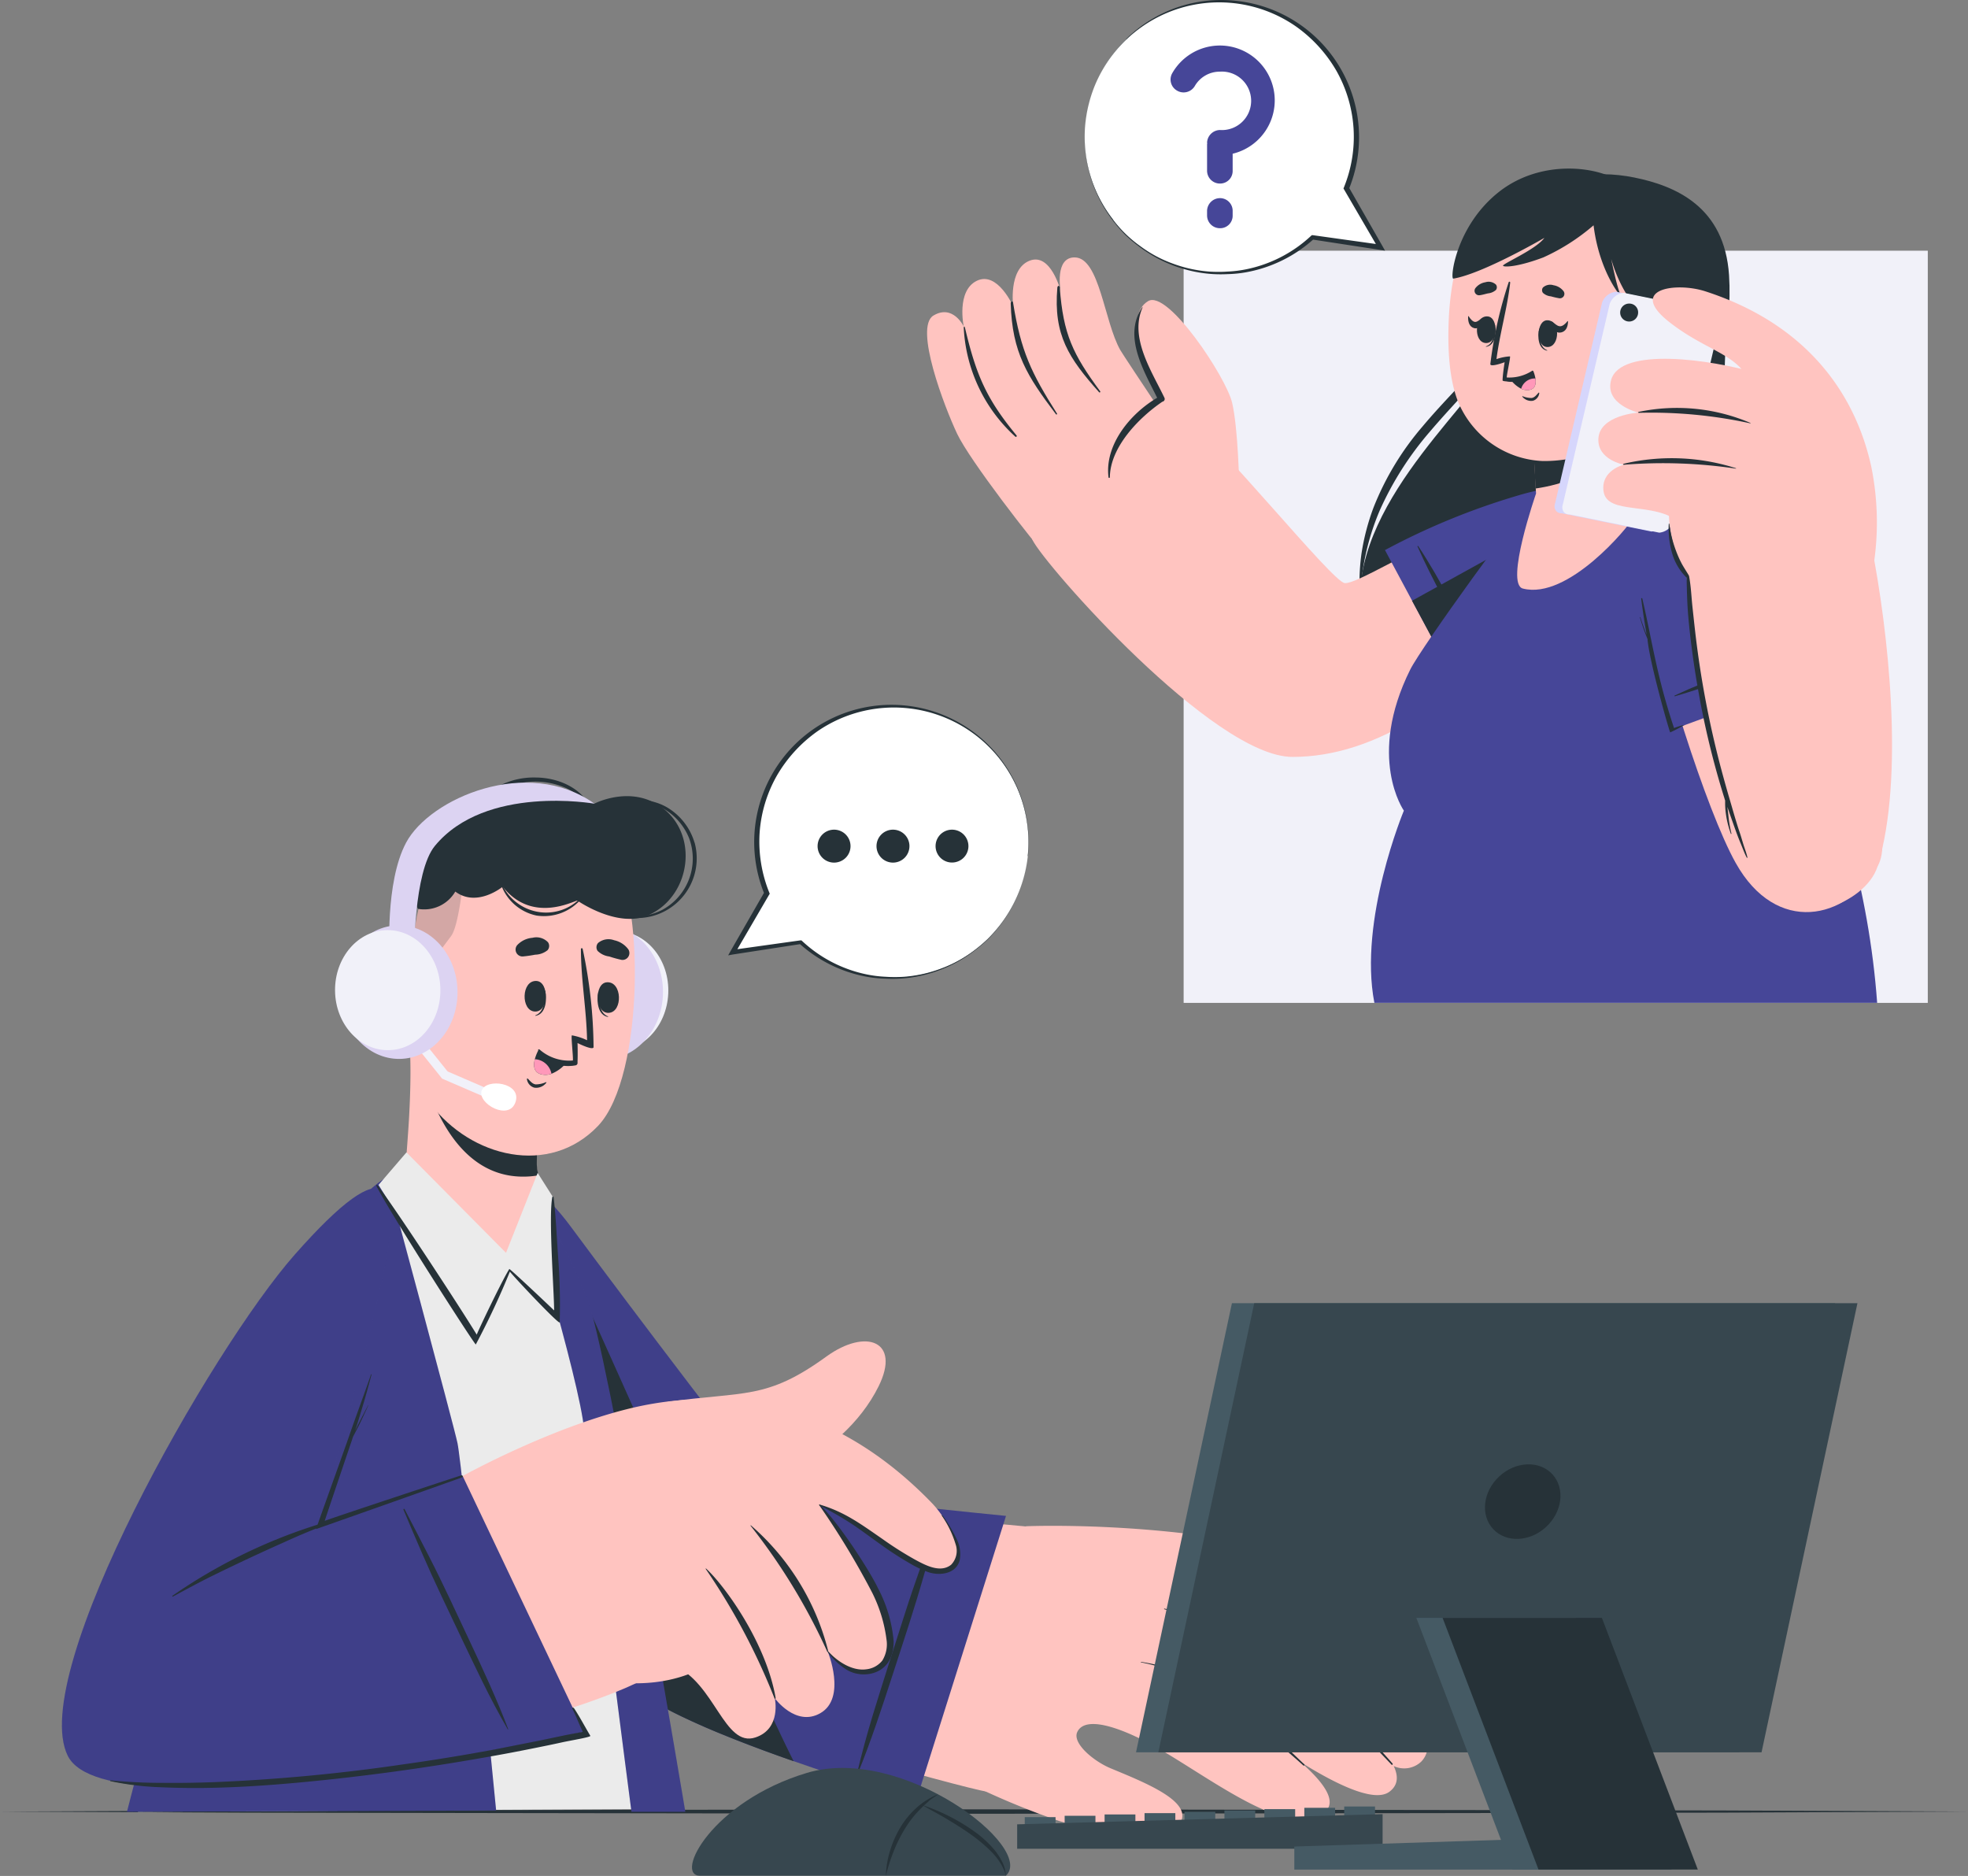 <svg xmlns="http://www.w3.org/2000/svg" width="235.52" height="224.489" viewBox="0 0 235.52 224.489">
  <rect x="0" y="0" width="235.52" height="224.489" fill="#808080" stroke="none"/>
  <g id="سيتم_التواصل_خلال_ساعات" data-name="سيتم التواصل خلال ساعات" transform="translate(-30.76 -34.156)">
    <g id="freepik--Desk--inject-18" transform="translate(30.76 250.68)">
      <path id="Path_2135" data-name="Path 2135" d="M30.76,437.533,60.2,437.4l29.44-.048,58.88-.086,58.88.086,29.44.048,29.44.129-29.44.134-29.44.048-58.88.086-58.88-.086-29.44-.048Z" transform="translate(-30.76 -437.27)" fill="#263238"/>
    </g>
    <g id="freepik--character-2--inject-18" transform="translate(141.707 54.33)">
      <rect id="Rectangle_1460" data-name="Rectangle 1460" width="89.056" height="90.012" transform="translate(30.705 9.827)" fill="#f1f1f9"/>
      <path id="Path_2136" data-name="Path 2136" d="M353.611,76.695c2.97-3.486,8.057-4.324,12.977-3.33s10.812,3.475,11.35,11.7c.44,6.682-1.611,13.2-1.611,20.653s8.438,25.616-5.065,34.478c-12.134,7.96-36.718.65-37.475-15.738-.6-12.988,14.809-25,16.431-30.138S350.356,80.508,353.611,76.695Z" transform="translate(-281.961 -72.298)" fill="#263238"/>
      <path id="Path_2137" data-name="Path 2137" d="M351.34,93.55a29.22,29.22,0,0,1-2.149,10.984A10.559,10.559,0,0,1,347.661,107c-.6.752-1.23,1.461-1.864,2.149-1.278,1.391-2.541,2.772-3.76,4.206a38.337,38.337,0,0,0-5.941,9.341,29.371,29.371,0,0,0-2.358,10.743,25.358,25.358,0,0,1,.167-5.6,27.6,27.6,0,0,1,1.434-5.457,34,34,0,0,1,5.865-9.7c1.219-1.456,2.514-2.847,3.8-4.222a18.954,18.954,0,0,0,3.395-4.3,23.63,23.63,0,0,0,1.864-5.178A44.334,44.334,0,0,0,351.34,93.55Z" transform="translate(-281.908 -81.822)" fill="#263238"/>
      <path id="Path_2138" data-name="Path 2138" d="M414.352,105.94c-.091,3.792-.333,7.579-.231,11.344a46.358,46.358,0,0,0,.473,5.6c.279,1.826.827,3.652,1.284,5.5s.865,3.722,1.166,5.613a32.6,32.6,0,0,1,.365,5.742,20.366,20.366,0,0,1-1.074,5.667,14.4,14.4,0,0,1-3.164,4.8,15.185,15.185,0,0,0,2.686-4.963,20.213,20.213,0,0,0,.741-5.522,48.588,48.588,0,0,0-1.751-11.1c-.43-1.842-.978-3.669-1.241-5.608a36.593,36.593,0,0,1-.29-5.731,93.04,93.04,0,0,1,1.037-11.344Z" transform="translate(-318.713 -87.557)" fill="#263238"/>
      <path id="Path_2139" data-name="Path 2139" d="M324.228,147.126c-12.354,13.6-22.436,20.132-32.373,20.132-9.448,0-29.633-22.941-31.116-25.965-1.278-2.61,15.292-16.893,17.838-15.115,4.3,2.976,18.08,20.2,19.541,20.282s6.843-3.475,19.8-9.545C325.8,133.236,332.822,137.7,324.228,147.126Z" transform="translate(-248.125 -96.854)" fill="#ffc4c0"/>
      <path id="Path_2140" data-name="Path 2140" d="M251.852,127.578c-1.816-1.966-9.437-11.779-10.947-14.981s-5.167-12.73-2.831-14.132,3.626,1.3,3.626,1.3-.908-4.265,1.574-5.463,4.351,3.072,4.351,3.072-.612-4.447,1.944-5.468,3.728,3.6,3.728,3.6-.752-4.045,1.708-4c2.96.059,3.5,7.67,5.43,11.081.435.773,9.985,15.04,9.985,15.04Z" transform="translate(-237.315 -80.877)" fill="#ffc4c0"/>
      <path id="Path_2141" data-name="Path 2141" d="M266.569,98.045c.414,5.591,1.563,7.971,4.834,12.413.065.086-.048.2-.124.118-3.615-4.061-5.484-6.832-5-12.526C266.322,97.771,266.547,97.777,266.569,98.045Z" transform="translate(-250.688 -83.809)" fill="#263238"/>
      <path id="Path_2142" data-name="Path 2142" d="M256.234,101.471c.935,5.774,2.148,8.363,5.258,13.267.043.07-.07.15-.118.086-3.443-4.56-5.248-7.369-5.425-13.262C255.939,101.294,256.191,101.2,256.234,101.471Z" transform="translate(-245.94 -85.413)" fill="#263238"/>
      <path id="Path_2143" data-name="Path 2143" d="M245.656,107.136c1.311,5.527,2.53,8.422,6.15,12.794.086.107-.059.242-.15.145a18.849,18.849,0,0,1-6.161-12.891C245.463,106.84,245.576,106.787,245.656,107.136Z" transform="translate(-241.099 -88.001)" fill="#263238"/>
      <path id="Path_2144" data-name="Path 2144" d="M293.6,123.387s-.124-7.031-.859-10.109-7.67-13.53-10.039-12.155c-3.024,1.773-.2,8.594,1.611,11.763,0,0-6.983,4.1-6.032,9.443S293.6,123.387,293.6,123.387Z" transform="translate(-256.237 -85.27)" fill="#ffc4c0"/>
      <path id="Path_2145" data-name="Path 2145" d="M281.78,102.612c-1.611,3.61,1.074,7.611,2.605,10.807a.328.328,0,0,1-.236.478c-2.825,1.918-6.247,5.436-6.29,9.034a.081.081,0,1,1-.161,0c-.478-3.867,2.6-7.606,5.822-9.5-1.611-3.26-4.12-7.386-1.773-10.85Z" transform="translate(-255.984 -86.002)" fill="#263238"/>
      <path id="Path_2146" data-name="Path 2146" d="M339.34,150.263l9.926,18.52s13.46-13.068,15.609-18.52-.167-9.411-9.744-6.494a83.83,83.83,0,0,0-15.792,6.494Z" transform="translate(-284.54 -104.61)" fill="#464698"/>
      <path id="Path_2147" data-name="Path 2147" d="M354.907,170.939c-.489-1-.918-2.041-1.429-3.04s-1.021-1.987-1.552-2.965c-1.074-1.977-2.149-3.959-3.266-5.908-.634-1.074-1.3-2.181-1.993-3.223-.027-.048-.118,0-.091.038,1.821,4.077,4.028,7.982,6.231,11.86.639,1.123,1.364,2.191,2.03,3.3C354.858,171.025,354.934,170.976,354.907,170.939Z" transform="translate(-287.887 -110.627)" fill="#263238"/>
      <path id="Path_2148" data-name="Path 2148" d="M367.666,151.424c-2.149,5.452-15.609,18.52-15.609,18.52l-6.687-12.456,22.06-12.2C368.7,146.611,368.681,148.851,367.666,151.424Z" transform="translate(-287.331 -105.771)" fill="#263238"/>
      <path id="Path_2149" data-name="Path 2149" d="M340.153,180.789s-5.457,13.063-3.529,23h60.169c-1.955-27.012-15.421-50.227-23.376-57.741-6.413-6.059-13.165-5.516-17.865-2.417-1.107.736-13.315,17.607-14.637,20.277C335.674,174.44,340.153,180.789,340.153,180.789Z" transform="translate(-283.092 -103.956)" fill="#464698"/>
      <path id="Path_2150" data-name="Path 2150" d="M371.053,132.477s-3.76,10.812-1.579,11.376c5.425,1.4,12.7-7.461,13.138-8.363.107-.231.591-6.284.951-11,.231-3.029.408-5.506.408-5.506l-13.385,4.592.43,8.3Z" transform="translate(-298.173 -93.597)" fill="#ffc4c0"/>
      <path id="Path_2151" data-name="Path 2151" d="M372.09,123.582l.43,8.3c2.723-.381,8.712-1.858,12.547-7.386.231-3.029.408-5.506.408-5.506l-1.676.537Z" transform="translate(-299.699 -93.597)" fill="#263238"/>
      <path id="Path_2152" data-name="Path 2152" d="M353.5,90.358c-.161,4.216.258,7.627,1.284,9.894a11.5,11.5,0,0,0,9.985,6.736,16.7,16.7,0,0,0,9.609-2.922c2.61-1.987,4.184-5.57,5.076-11.871,2.041-14.406-4.549-19.251-11.043-19.831S354.038,75.823,353.5,90.358Z" transform="translate(-291.079 -71.991)" fill="#ffc4c0"/>
      <path id="Path_2153" data-name="Path 2153" d="M359.92,98.54c.338-.048.65-.145.978-.22a1.681,1.681,0,0,0,.961-.414.537.537,0,0,0,0-.634,1.289,1.289,0,0,0-1.268-.285,1.891,1.891,0,0,0-1.176.682.537.537,0,0,0,.5.87Z" transform="translate(-293.775 -83.385)" fill="#263238"/>
      <path id="Path_2154" data-name="Path 2154" d="M376.375,99.206a9.586,9.586,0,0,1-.978-.226,1.611,1.611,0,0,1-.956-.419.537.537,0,0,1,0-.634,1.284,1.284,0,0,1,1.273-.274,1.885,1.885,0,0,1,1.182.693.537.537,0,0,1-.521.859Z" transform="translate(-300.739 -83.691)" fill="#263238"/>
      <path id="Path_2155" data-name="Path 2155" d="M373.62,107.352c0-.038.075.048.075.091-.081.983,0,2.149.875,2.5V110C373.475,109.8,373.389,108.27,373.62,107.352Z" transform="translate(-300.359 -88.206)" fill="#263238"/>
      <path id="Path_2156" data-name="Path 2156" d="M374.583,105.51c1.611-.043,1.568,3.153.086,3.2S373.267,105.547,374.583,105.51Z" transform="translate(-300.387 -87.357)" fill="#263238"/>
      <path id="Path_2157" data-name="Path 2157" d="M376.454,105.764c.274.183.537.5.881.537s.688-.29.945-.612c.027-.032.054,0,.054.038,0,.612-.236,1.241-.9,1.327s-1.021-.473-1.171-1.074C376.239,105.85,376.341,105.689,376.454,105.764Z" transform="translate(-301.63 -87.434)" fill="#263238"/>
      <path id="Path_2158" data-name="Path 2158" d="M362.917,106.572c0-.038-.075.048-.075.086,0,.994-.1,2.149-1,2.46-.027,0-.027.059,0,.054C362.944,109.021,363.1,107.507,362.917,106.572Z" transform="translate(-294.946 -87.845)" fill="#263238"/>
      <path id="Path_2159" data-name="Path 2159" d="M361.112,104.647c-1.611-.124-1.724,3.072-.247,3.185S362.444,104.754,361.112,104.647Z" transform="translate(-294.022 -86.957)" fill="#263238"/>
      <path id="Path_2160" data-name="Path 2160" d="M359.547,104.8c-.258.161-.537.457-.822.467s-.6-.349-.806-.688c0-.038-.048,0-.054.032-.038.612.134,1.252.72,1.4s.945-.381,1.112-.983C359.708,104.9,359.628,104.732,359.547,104.8Z" transform="translate(-293.112 -86.918)" fill="#263238"/>
      <path id="Path_2161" data-name="Path 2161" d="M371.859,121.66c-.231.242-.457.569-.811.612a2.756,2.756,0,0,1-1.074-.209.032.032,0,0,0-.043.048,1.343,1.343,0,0,0,1.278.494,1.074,1.074,0,0,0,.747-.9.054.054,0,0,0-.1-.043Z" transform="translate(-298.694 -94.822)" fill="#263238"/>
      <path id="Path_2162" data-name="Path 2162" d="M364.527,106.549s-.236,1.477-.247,2.175c0,.064.167.1.4.118h.027a3.314,3.314,0,0,0,3.223-1.171c.048-.064-.038-.14-.1-.1a5.028,5.028,0,0,1-3.046.806c-.043-.2.489-2.514.376-2.524a5.951,5.951,0,0,0-1.611.328c.4-3.088,1.295-6.086,1.644-9.163,0-.107-.145-.145-.177-.048a50.456,50.456,0,0,0-2.2,9.792C362.776,107.167,364.226,106.667,364.527,106.549Z" transform="translate(-295.407 -83.38)" fill="#263238"/>
      <path id="Path_2163" data-name="Path 2163" d="M367.12,117.686a3.663,3.663,0,0,0,1.375,1.246,1.665,1.665,0,0,0,.988.14c.736-.134.806-.795.72-1.37a4.16,4.16,0,0,0-.258-.892A4.737,4.737,0,0,1,367.12,117.686Z" transform="translate(-297.398 -92.588)" fill="#263238"/>
      <path id="Path_2164" data-name="Path 2164" d="M369.68,119.7a1.665,1.665,0,0,0,.988.14c.736-.134.806-.795.72-1.37A1.7,1.7,0,0,0,369.68,119.7Z" transform="translate(-298.583 -93.355)" fill="#ff98b9"/>
      <path id="Path_2165" data-name="Path 2165" d="M379.617,90.625c-1.585.048-6.08-3.9-6.9-11.5,0,0,1.209,6.768,1.81,7.719s-2.514-2.229-3.26-8.342a24.81,24.81,0,0,1-5.994,3.835c-2.825,1.074-4.592,1.214-4.834,1.021s3.91-1.923,4.942-3.352c0,0-7.375,4.3-10.9,4.877-.408.064.279-6.279,5.441-10.361s12.257-3.062,14.8-1.021c0,0,2.782.145,6.134,3.932S381.32,90.571,379.617,90.625Z" transform="translate(-291.504 -71.715)" fill="#263238"/>
      <path id="Path_2166" data-name="Path 2166" d="M396.942,107.96s2.949-4.689,5.06-3.658.054,7.719-2.315,8.734a2.455,2.455,0,0,1-3.357-1.155Z" transform="translate(-310.919 -86.73)" fill="#ffc4c0"/>
      <path id="Path_2167" data-name="Path 2167" d="M402.516,108c.043,0,.048.048,0,.064a6.228,6.228,0,0,0-3.019,4.045,1.36,1.36,0,0,1,2.014-.473c.043.027,0,.1-.043.091a1.52,1.52,0,0,0-1.611.612,7.7,7.7,0,0,0-.73,1.38c-.07.156-.349.091-.3-.086a.127.127,0,0,1,0-.043C398.681,111.422,400.212,108.317,402.516,108Z" transform="translate(-312.072 -88.51)" fill="#263238"/>
      <path id="Path_2168" data-name="Path 2168" d="M406.229,152.762c5.951,6.87,22.635,31.739,18.767,38.458-3.712,6.446-12.128,8.261-16.973-.4-3.486-6.193-9.346-24.67-10.8-33.533C396.04,150.114,400.729,146.408,406.229,152.762Z" transform="translate(-311.246 -107.721)" fill="#ffc4c0"/>
      <path id="Path_2169" data-name="Path 2169" d="M399.876,173.689l19.723-7.246s-11.07-15.152-16.168-18.037-9.341-1.144-7.783,8.744a83.214,83.214,0,0,0,4.227,16.538Z" transform="translate(-310.452 -106.631)" fill="#464698"/>
      <path id="Path_2170" data-name="Path 2170" d="M420.044,177.828c-1.074.349-2.149.628-3.223.994s-2.106.736-3.148,1.128c-2.111.784-4.216,1.568-6.306,2.412-1.171.473-2.342.983-3.486,1.52-.054,0-.032.113,0,.1,4.3-1.235,8.465-2.879,12.612-4.517,1.2-.478,2.358-1.074,3.545-1.552C420.119,177.887,420.082,177.812,420.044,177.828Z" transform="translate(-314.399 -120.831)" fill="#263238"/>
      <path id="Path_2171" data-name="Path 2171" d="M401.369,182.61a7.215,7.215,0,0,0-1.144.354,76.073,76.073,0,0,1-2.106-7.606c-.591-2.621-1.074-5.269-1.692-7.89,0-.075-.145-.054-.134,0,.183,1.456.408,2.906.661,4.345-.269-.688-.537-1.38-.747-2.084a.032.032,0,1,0-.059,0,21.339,21.339,0,0,0,.9,2.567c.209,2.686,2.653,11.221,2.723,11.188a16.155,16.155,0,0,0,1.611-.843C401.438,182.658,401.438,182.6,401.369,182.61Z" transform="translate(-310.833 -116.014)" fill="#263238"/>
      <path id="Path_2172" data-name="Path 2172" d="M382.808,100.45,377.2,124.411c-.242.7.118,1.268.806,1.257l10.716,2.181a1.987,1.987,0,0,0,1.687-1.3l5.613-23.961c.242-.7-.118-1.268-.806-1.252L384.495,99.15a1.987,1.987,0,0,0-1.687,1.3Z" transform="translate(-302.027 -84.414)" fill="#d6d6fc"/>
      <path id="Path_2173" data-name="Path 2173" d="M384.532,100.7l-5.6,23.961c-.242.7.118,1.268.806,1.257l10.716,2.181a1.987,1.987,0,0,0,1.687-1.294l5.592-23.961c.242-.709-.118-1.268-.806-1.257L386.219,99.4A2,2,0,0,0,384.532,100.7Z" transform="translate(-302.832 -84.53)" fill="#f1f1f9"/>
      <path id="Path_2174" data-name="Path 2174" d="M393.889,102.837a1.074,1.074,0,1,1-1.042-1.047A1.047,1.047,0,0,1,393.889,102.837Z" transform="translate(-308.794 -85.635)" fill="#263238"/>
      <path id="Path_2175" data-name="Path 2175" d="M415.293,194.818c3.486,6.446,12.714,2.772,14.11-1.773,3.276-10.662,1.246-28.387-.709-38.286-.628-3.185-22.264,0-22.135,3.443C406.71,162.364,408.461,182.141,415.293,194.818Z" transform="translate(-315.653 -109.546)" fill="#ffc4c0"/>
      <path id="Path_2176" data-name="Path 2176" d="M424.962,133.917a33.591,33.591,0,0,0,.193-14.3c-1.139-5.151-4.861-16.076-19.825-20.948-3.55-1.16-9.432-.3-4.3,3.7,3.631,2.841,6.789,3.545,8.594,5.586,0,0-7.348,1.987-8.368,5.586a69.406,69.406,0,0,0-2,9.6,14.7,14.7,0,0,0,1.762.537,14.282,14.282,0,0,0,2.073,8.959Z" transform="translate(-312.163 -83.972)" fill="#ffc4c0"/>
      <path id="Path_2177" data-name="Path 2177" d="M417.663,122.233c-2.224-1.611-6.983-5.038-11.865-6.446-5.414-1.611-16.259-3.169-17.387.833-.827,2.938,3.26,3.91,3.26,3.91s-4.619.29-4.786,3.1c-.15,2.567,3.056,3.131,3.056,3.131s-2.772.655-2.444,3.158c.4,3,6.15,1.133,9.185,3.83C397.365,134.345,417.663,122.233,417.663,122.233Z" transform="translate(-306.545 -91.329)" fill="#ffc4c0"/>
      <path id="Path_2178" data-name="Path 2178" d="M409.189,126.815a22.416,22.416,0,0,0-13.321-1.332c-.113,0-.15.124-.043.124a55.635,55.635,0,0,1,13.353,1.257C409.2,126.874,409.216,126.825,409.189,126.815Z" transform="translate(-310.655 -96.378)" fill="#263238"/>
      <path id="Path_2179" data-name="Path 2179" d="M405.881,137.415a25.23,25.23,0,0,0-13.38-.537c-.113.032-.145.134-.038.129a59.008,59.008,0,0,1,13.428.462.027.027,0,0,0-.011-.054Z" transform="translate(-309.098 -101.564)" fill="#263238"/>
      <path id="Path_2180" data-name="Path 2180" d="M411.457,189.105c-.161-.537-.317-1.074-.489-1.563-.354-1.074-.661-2.149-.972-3.223-.634-2.149-1.241-4.329-1.773-6.521a115.435,115.435,0,0,1-2.412-13.256c-.15-1.235-.279-2.471-.414-3.706s-.177-2.519-.414-3.76c0-.064-.628-1.01-.876-1.477a12.569,12.569,0,0,1-.671-1.5,13.91,13.91,0,0,1-.811-3.266.038.038,0,0,0-.07,0,10.589,10.589,0,0,0,.473,3.76,6.644,6.644,0,0,0,1.665,2.686c0,.161.038,2.148.1,3.26s.167,2.224.29,3.33c.252,2.224.564,4.442.956,6.65a101.043,101.043,0,0,0,3.191,13.2.8.8,0,0,0,.07.209v.483a9.751,9.751,0,0,0,.1,1.187,11.207,11.207,0,0,0,.575,2.294.043.043,0,1,0,.081,0,15.276,15.276,0,0,1-.387-2.363l-.1-.816c.3.87.607,1.74.913,2.605.215.6.435,1.187.682,1.773s.44,1.155.73,1.7c0,.043.086,0,.075-.032C411.838,190.174,411.623,189.648,411.457,189.105Z" transform="translate(-313.793 -108.324)" fill="#263238"/>
    </g>
    <g id="freepik--character-1--inject-18" transform="translate(38.169 127.199)">
      <path id="Path_2182" data-name="Path 2182" d="M136.881,306.179c4.727,20.567,14.5,45.221,18.676,49.222,5.28,5.06,40.209,14.341,41.95,14.529,4.3.435,12.961-30.616,8.363-31.288-6.983-1.01-32.421-2.39-33.941-3.953s-12.316-15.174-23.349-30.466C140.963,293.659,133.943,293.417,136.881,306.179Z" transform="translate(-86.972 -248.604)" fill="#ffc4c0"/>
      <path id="Path_2183" data-name="Path 2183" d="M243.9,404.2a94.263,94.263,0,0,0,12.322,5.237c3.368.978,13.133,3.529,14.578-.075.988-2.449-4.582-4.625-8.481-6.252-2.057-.859-4.592-3.008-3.985-4.329,1.074-2.31,6.354,0,9.835,2.03,6.73,3.91,15.695,10.952,19.8,7.52,1.552-1.289-.252-3.642-2.89-5.946,4.3,2.686,8.852,4.888,10.63,3.524,1.026-.779,1.074-1.848.5-3.062a2.964,2.964,0,0,0,3.3-.537c1.391-1.461.714-3.609-.811-5.817a1.655,1.655,0,0,0,1.268-.827c2.949-4.5-11.817-17.4-16.914-18.612-15.013-3.572-30.837-2.906-30.837-2.906C246.328,378.88,243.884,404.189,243.9,404.2Z" transform="translate(-136.825 -284.549)" fill="#ffc4c0"/>
      <path id="Path_2184" data-name="Path 2184" d="M284.972,404.409a25.492,25.492,0,0,1,10.017,3.851c3.808,2.514,6.333,5.457,9.523,8.417a.091.091,0,0,1-.118.134c-1.52-1.407-7.826-6.7-9.453-7.906a24.31,24.31,0,0,0-9.969-4.437C284.924,404.463,284.935,404.4,284.972,404.409Z" transform="translate(-155.821 -298.578)" fill="#263238"/>
      <path id="Path_2185" data-name="Path 2185" d="M290.172,392.539a58.832,58.832,0,0,1,11.656,4.039c4.007,2.041,7.144,5.371,10.205,8.594q2.782,2.884,5.43,5.908c.07.086-.043.22-.118.134q-4.694-4.963-9.668-9.668a32.132,32.132,0,0,0-10.635-6.7c-2.256-.865-4.576-1.547-6.9-2.234C290.113,392.6,290.129,392.528,290.172,392.539Z" transform="translate(-158.223 -293.084)" fill="#263238"/>
      <path id="Path_2186" data-name="Path 2186" d="M298.046,382.169c3.835.79,7.181,1.461,10.576,3.513,4.5,2.723,8.836,7.3,10.356,8.932,1.681,1.794,3.3,3.642,4.893,5.516.064.075-.064.193-.134.118a127.3,127.3,0,0,0-11.693-11.586,25.471,25.471,0,0,0-6.542-4.254,45.448,45.448,0,0,0-7.461-2.213S298.014,382.164,298.046,382.169Z" transform="translate(-161.881 -288.284)" fill="#263238"/>
      <path id="Path_2187" data-name="Path 2187" d="M199.938,336.562,189.2,370.594s-29.085-8.3-34.376-14.035-15.126-35.327-18.01-49.674,4.367-13.965,11.033-4.947S171.1,332.9,172.013,333.382,199.938,336.562,199.938,336.562Z" transform="translate(-86.955 -248.198)" fill="#464698"/>
      <path id="Path_2188" data-name="Path 2188" d="M199.938,336.562,189.2,370.594s-29.085-8.3-34.376-14.035-15.126-35.327-18.01-49.674,4.367-13.965,11.033-4.947S171.1,332.9,172.013,333.382,199.938,336.562,199.938,336.562Z" transform="translate(-86.955 -248.198)" opacity="0.1"/>
      <path id="Path_2189" data-name="Path 2189" d="M225.988,390.643c1.305-4.012,2.637-8.014,3.787-12.075.655-2.3,1.321-4.614,1.955-6.924.027-.091-.118-.14-.15-.054-1.466,3.975-2.927,7.966-4.211,12s-2.589,8.057-3.814,12.069c-.693,2.3-1.321,4.609-1.875,6.945,0,.043.064.07.081.027C223.361,398.711,224.677,394.682,225.988,390.643Z" transform="translate(-126.54 -283.368)" fill="#263238"/>
      <path id="Path_2190" data-name="Path 2190" d="M174.545,365.924l-1.289-.451c-2.422-.865-4.893-1.794-7.219-2.745-.3-.118-.6-.242-.886-.365-.467-.193-.935-.392-1.386-.591l-.677-.3-.242-.107-.7-.322c-.924-.424-1.8-.849-2.616-1.278l-.537-.3a20.232,20.232,0,0,1-3.588-2.358c-.1-.091-.2-.183-.3-.274s-.188-.183-.269-.269c-5.318-5.731-15.126-35.327-18.01-49.674l-.1-.494v-.107c-.193-1.074-.365-2.439-.5-3.9h0c-.4-7.138,2.976-8.3,7.149-5.167C153.785,319.554,169.722,356.449,174.545,365.924Z" transform="translate(-86.973 -248.206)" fill="#263238"/>
      <path id="Path_2191" data-name="Path 2191" d="M124.881,370.1l-63.381.333c.054-1.364,9.077-41.273,16.253-56,9.2-18.885,13.965-20.411,16.775-21.421,3.626-1.3,10.082-.655,11.613.07,1.74.811,7.273,10.469,9.255,17.553C119.359,324.89,125.773,369.235,124.881,370.1Z" transform="translate(-52.397 -246.672)" fill="#ebebeb"/>
      <path id="Path_2192" data-name="Path 2192" d="M90.144,296.44s8.057,29.837,8.46,31.819c.607,2.879,4.625,43.959,4.625,43.959l-44.179.15s9.641-38.029,16.817-54.68C83.7,299.426,90.144,296.44,90.144,296.44Z" transform="translate(-51.263 -248.603)" fill="#464698"/>
      <g id="Group_47" data-name="Group 47" transform="translate(7.787 47.837)" opacity="0.1">
        <path id="Path_2193" data-name="Path 2193" d="M90.144,296.44s8.057,29.837,8.46,31.819c.607,2.879,4.625,43.959,4.625,43.959l-44.179.15s9.641-38.029,16.817-54.68C83.7,299.426,90.144,296.44,90.144,296.44Z" transform="translate(-59.05 -296.44)"/>
      </g>
      <path id="Path_2194" data-name="Path 2194" d="M145.69,294.65c.236.951,7.665,25.191,8.18,31.234.575,6.7,5.656,45.656,5.656,45.656h6.446s-9.33-55.963-11.892-61.877C148.838,297.594,145.69,294.65,145.69,294.65Z" transform="translate(-91.366 -247.774)" fill="#464698"/>
      <path id="Path_2195" data-name="Path 2195" d="M145.69,294.65c.236.951,7.665,25.191,8.18,31.234.575,6.7,5.656,45.656,5.656,45.656h6.446s-9.33-55.963-11.892-61.877C148.838,297.594,145.69,294.65,145.69,294.65Z" transform="translate(-91.366 -247.774)" opacity="0.1"/>
      <path id="Path_2196" data-name="Path 2196" d="M75.722,305.018C65.108,316.389,39.3,359.531,47.49,367.4s53.632-2.723,66.394-8.809c3.8-1.8-10.63-25.481-15.093-26.035-3.717-.457-22.71,8.229-23.263,7.138-.618-1.235,2.4-10.35,6.983-26.856C87.769,293.813,80.416,299.99,75.722,305.018Z" transform="translate(-45.182 -250.203)" fill="#ffc4c0"/>
      <path id="Path_2197" data-name="Path 2197" d="M179.48,340.245c9.228-1.289,11.817-.2,19.009-5.42,4.732-3.427,8.954-1.875,6.252,3.567-4.415,8.906-15.974,13.063-20.411,13.353Z" transform="translate(-107.007 -265.53)" fill="#ffc4c0"/>
      <path id="Path_2198" data-name="Path 2198" d="M133.84,355.088s10.372-5.758,20.072-8.1c6.7-1.611,21.689-3.518,36.031,11.28,3.4,3.507,5.758,10.92-1.875,7.208-5.425-2.637-8.057-5.946-11.5-6.907,0,0,1.88,9.781-1.767,13.052a90.175,90.175,0,0,1-10.136,7.864,18.521,18.521,0,0,1-1.644-1.762s-3.7,2.734-10.646,2.068Z" transform="translate(-85.881 -271.5)" fill="#ffc4c0"/>
      <path id="Path_2199" data-name="Path 2199" d="M182.087,347c3.223,1.67,9.942,5.328,14.411,10.238,4.968,5.457,13.063,17.3,9,20.948-2.976,2.659-6.446-1.611-6.446-1.611s2.315,5.6-.9,7.412c-2.927,1.654-5.43-1.794-5.43-1.794s.822,3.636-2.31,4.684c-3.76,1.257-4.866-6.574-9.781-8.594C179.5,377.8,182.087,347,182.087,347Z" transform="translate(-107.407 -272.006)" fill="#ffc4c0"/>
      <path id="Path_2200" data-name="Path 2200" d="M198.022,374a29.376,29.376,0,0,1,9.212,14.895c.032.15-.059.252-.118.124a72.442,72.442,0,0,0-9.131-14.97C197.942,374,197.985,374,198.022,374Z" transform="translate(-115.564 -284.503)" fill="#263238"/>
      <path id="Path_2201" data-name="Path 2201" d="M188.037,383.622c2.2,2.03,7.122,8.755,8.309,15.421.027.15-.075.247-.124.113a77.653,77.653,0,0,0-8.234-15.491C187.957,383.633,187.989,383.6,188.037,383.622Z" transform="translate(-110.939 -288.953)" fill="#263238"/>
      <path id="Path_2202" data-name="Path 2202" d="M213.34,369.36c3.008.886,4.963,2.363,7.52,4.125a41.325,41.325,0,0,0,3.873,2.455c1.225.661,3.035,1.66,4.335.623a2.394,2.394,0,0,0,.537-2.455,12.068,12.068,0,0,0-1.654-3.422c0-.043.038-.091.07-.054a17.463,17.463,0,0,1,1.8,3.051,4.007,4.007,0,0,1,.274,2.347c-.446,1.654-2.4,1.875-3.76,1.418a13.325,13.325,0,0,1-2.363-1.144c-.73-.419-1.44-.87-2.149-1.343-1.429-.967-2.8-2.014-4.216-3a39.02,39.02,0,0,0-4.3-2.5.054.054,0,0,1,.027-.1Z" transform="translate(-122.653 -282.355)" fill="#263238"/>
      <path id="Path_2203" data-name="Path 2203" d="M219.634,379.945a94.738,94.738,0,0,0-6.36-10.512.043.043,0,0,1,.059-.059c2.347,2.224,6.113,8.127,6.983,10.017a16.56,16.56,0,0,1,1.869,6.338c0,3.142-2.084,3.76-2.852,3.894a4.061,4.061,0,0,1-2.686-.44,8.175,8.175,0,0,1-2.428-2.277c-.032-.043.027-.1.064-.059,1.074,1.241,2.9,2.46,4.6,2.234a2.836,2.836,0,0,0,1.944-1.047,3.712,3.712,0,0,0,.5-2.53A17.371,17.371,0,0,0,219.634,379.945Z" transform="translate(-122.646 -282.359)" fill="#263238"/>
      <path id="Path_2204" data-name="Path 2204" d="M92.512,333.315l14.545,30.616S50.164,376.7,45.255,366.8,62.443,318.136,72.4,306.845c11.543-13.084,13.015-8.632,10.474,2.965-2.686,12.139-7.8,29.692-7.8,29.692Z" transform="translate(-44.553 -249.727)" fill="#464698"/>
      <path id="Path_2205" data-name="Path 2205" d="M92.512,333.315l14.545,30.616S50.164,376.7,45.255,366.8,62.443,318.136,72.4,306.845c11.543-13.084,13.015-8.632,10.474,2.965-2.686,12.139-7.8,29.692-7.8,29.692Z" transform="translate(-44.553 -249.727)" opacity="0.1"/>
      <path id="Path_2206" data-name="Path 2206" d="M69.159,381.094a64.181,64.181,0,0,1,17.1-8.428c1.724-.537,3.464-1.047,5.2-1.547.054,0,.075.07,0,.086a81.982,81.982,0,0,0-8.911,3.47q-4.345,1.934-8.594,4.023c-1.611.79-3.18,1.654-4.759,2.5a.064.064,0,0,1-.038-.1Z" transform="translate(-55.936 -283.17)" fill="#263238"/>
      <path id="Path_2207" data-name="Path 2207" d="M118.572,352.424c-.285.075-15.845,5.216-16.356,5.452.064-.236,2.858-8.508,3.276-9.722.038-.118.075-.242.118-.36.279-.537.569-1.074.833-1.611.333-.7.666-1.418.994-2.149h-.032l-1.074,2.079c-.167.317-.322.645-.478.972.274-.854.537-1.713.8-2.578.419-1.37.795-2.755,1.166-4.141,0-.048-.054-.059-.07,0-.827,2.412-1.73,4.8-2.562,7.208s-4.034,11.28-4.007,11.28,17.134-6.048,17.467-6.182a.129.129,0,1,0-.075-.247Z" transform="translate(-70.764 -268.916)" fill="#263238"/>
      <path id="Path_2208" data-name="Path 2208" d="M128.623,386.255c-1.611-3.411-3.174-6.843-4.9-10.205-.983-1.907-1.955-3.819-2.954-5.715-.038-.07-.167,0-.134.059,1.472,3.491,2.954,6.983,4.587,10.415s3.223,6.822,4.882,10.205q1.418,2.884,3.013,5.677c0,.038.086,0,.07,0C131.835,393.136,130.239,389.7,128.623,386.255Z" transform="translate(-79.767 -282.793)" fill="#263238"/>
      <path id="Path_2209" data-name="Path 2209" d="M112.772,417.967c-.569-.945-1.289-2.3-1.9-3.223-.161-.242-.349-.193-.22.059.435.859.795,1.821,1.219,2.686-.795.161-1.611.3-2.4.467-.924.193-1.842.392-2.766.58l-5.436,1.074q-5.511,1.026-11.065,1.8a216.943,216.943,0,0,1-22.377,2.1c-2.095.075-4.195.113-6.29.086a60.6,60.6,0,0,1-6.188-.3.051.051,0,0,0,0,.1,34.33,34.33,0,0,0,5.371.7c1.9.091,3.8.134,5.7.113,3.76-.043,7.557-.29,11.323-.634,7.466-.688,14.911-1.7,22.291-3q3.1-.537,6.193-1.166c1.042-.209,2.079-.419,3.115-.65S112.869,418.128,112.772,417.967Z" transform="translate(-49.532 -303.289)" fill="#263238"/>
      <path id="Path_2210" data-name="Path 2210" d="M134.256,293.813c-3.76,1.037-10.49-4.523-13.24-9.131-.188-.317.183-3.733.435-7.907.145-2.53.242-5.371.145-7.939,0-.537,16.345,3.341,16.345,3.341a41.063,41.063,0,0,0-1.2,9.969,5.909,5.909,0,0,0,.15,1.074,1.23,1.23,0,0,1,.032.172C137.323,285.385,137.892,292.808,134.256,293.813Z" transform="translate(-79.922 -235.802)" fill="#ffc4c0"/>
      <path id="Path_2211" data-name="Path 2211" d="M124,269c.913,4.34,4.018,14.787,12.665,14.664a10.279,10.279,0,0,0,1.654-.15.774.774,0,0,0,0-.177,6.98,6.98,0,0,1-.156-1.074,41.443,41.443,0,0,1,1.2-9.98S127.54,269.489,124,269Z" transform="translate(-81.327 -235.902)" fill="#263238"/>
      <path id="Path_2212" data-name="Path 2212" d="M156.192,248.507c-.183,3.964,2.492,7.3,5.973,7.466s6.446-2.933,6.623-6.9-2.5-7.3-5.973-7.461S156.37,244.542,156.192,248.507Z" transform="translate(-96.224 -223.223)" fill="#f1f1f9"/>
      <ellipse id="Ellipse_82" data-name="Ellipse 82" cx="7.992" cy="7.015" rx="7.992" ry="7.015" transform="translate(57.549 33.422) rotate(-87.41)" fill="#dcd3f2"/>
      <path id="Path_2213" data-name="Path 2213" d="M124.268,224.73c-2.815,5.307-2.992,22.178.317,26.593,4.8,6.392,14.223,8.739,20.035,2.632,5.656-5.941,5.495-27.931,1.654-32.1C140.628,215.69,128.425,216.893,124.268,224.73Z" transform="translate(-80.461 -212.263)" fill="#ffc4c0"/>
      <path id="Path_2214" data-name="Path 2214" d="M151.211,254.861c0-.043-.091.059-.086.107.059,1.133-.059,2.444-1.074,2.841-.032,0-.027.07,0,.064C151.308,257.67,151.447,255.93,151.211,254.861Z" transform="translate(-93.375 -229.352)" fill="#263238"/>
      <path id="Path_2215" data-name="Path 2215" d="M149.064,252.708c-1.832-.1-1.891,3.572-.2,3.658S150.6,252.789,149.064,252.708Z" transform="translate(-92.27 -228.36)" fill="#263238"/>
      <path id="Path_2216" data-name="Path 2216" d="M163.99,255.121c0-.043.086.059.086.1-.054,1.139.075,2.449,1.074,2.841.032,0,0,.07,0,.064C163.909,257.93,163.754,256.19,163.99,255.121Z" transform="translate(-99.794 -229.473)" fill="#263238"/>
      <path id="Path_2217" data-name="Path 2217" d="M165.046,253c1.826-.113,1.912,3.556.215,3.658S163.51,253.062,165.046,253Z" transform="translate(-99.813 -228.494)" fill="#263238"/>
      <path id="Path_2218" data-name="Path 2218" d="M146.492,245.273a14.685,14.685,0,0,0,1.493-.215,2.428,2.428,0,0,0,1.477-.537.773.773,0,0,0,.054-.945,1.918,1.918,0,0,0-1.864-.537,2.8,2.8,0,0,0-1.832.886.827.827,0,0,0,.671,1.348Z" transform="translate(-91.341 -223.857)" fill="#263238"/>
      <path id="Path_2219" data-name="Path 2219" d="M166.637,245.87a13.829,13.829,0,0,1-1.45-.4,2.423,2.423,0,0,1-1.4-.671.773.773,0,0,1,.059-.945,1.934,1.934,0,0,1,1.923-.328,2.831,2.831,0,0,1,1.708,1.107.827.827,0,0,1-.838,1.241Z" transform="translate(-99.68 -224.052)" fill="#263238"/>
      <path id="Path_2220" data-name="Path 2220" d="M148.271,274.462c.269.269.537.639.945.682a3.051,3.051,0,0,0,1.225-.269.043.043,0,0,1,.048.059,1.52,1.52,0,0,1-1.45.6,1.219,1.219,0,0,1-.881-1.021C148.142,274.446,148.228,274.419,148.271,274.462Z" transform="translate(-92.508 -238.42)" fill="#263238"/>
      <path id="Path_2221" data-name="Path 2221" d="M150.679,257.638a3.862,3.862,0,0,0,2.551,1.762,4.834,4.834,0,0,0,1.391.091,2.148,2.148,0,0,0,.269-.027l.247-.038a.285.285,0,0,0,.236-.247h0a.868.868,0,0,0,0-.118h0v-.1c.038-.875,0-2.208,0-2.208.317.167,1.939.929,1.918.473a58.109,58.109,0,0,0-1.305-11.736.107.107,0,0,0-.209,0c0,3.647.666,7.267.736,10.931a6.907,6.907,0,0,0-1.815-.585c-.124.038.167,2.573.118,2.965a.241.241,0,0,1,0,.043,5.372,5.372,0,0,1-3.985-1.311C150.7,257.471,150.609,257.541,150.679,257.638Z" transform="translate(-93.665 -224.98)" fill="#263238"/>
      <path id="Path_2222" data-name="Path 2222" d="M153.694,269.558a4.56,4.56,0,0,1-1.858,1.4,2.078,2.078,0,0,1-1.257.059c-.9-.258-.913-1.074-.736-1.8a4.947,4.947,0,0,1,.424-1.074,5.951,5.951,0,0,0,3.427,1.418Z" transform="translate(-93.247 -235.504)" fill="#263238"/>
      <path id="Path_2223" data-name="Path 2223" d="M151.835,271.88a2.079,2.079,0,0,1-1.257.059c-.9-.258-.913-1.074-.736-1.8A2.144,2.144,0,0,1,151.835,271.88Z" transform="translate(-93.247 -236.429)" fill="#ff98b9"/>
      <path id="Path_2224" data-name="Path 2224" d="M122.18,238.389c1.106-.177,3.76-3.921,4.882-5.409s1.773-9.464,1.875-11.28a11.951,11.951,0,0,0-4.652,4.759C123.029,228.844,122.3,233.533,122.18,238.389Z" transform="translate(-80.484 -214.008)" fill="#263238" opacity="0.2"/>
      <path id="Path_2225" data-name="Path 2225" d="M151.92,232.38a5.715,5.715,0,0,1-5.275,1.767,5.822,5.822,0,0,1-4.372-3.615c0-.059-.107-.027-.086.027a5.758,5.758,0,0,0,4.367,4.045,5.876,5.876,0,0,0,5.473-2.149.07.07,0,0,0-.107-.075Z" transform="translate(-89.744 -218.082)" fill="#263238"/>
      <path id="Path_2226" data-name="Path 2226" d="M142.806,207.38a9.011,9.011,0,0,0-7.692,3.916,6.414,6.414,0,0,0-.752,4.157c0,.059.124.048.118,0A7.031,7.031,0,0,1,138,209.206a9.072,9.072,0,0,1,8.057-.709,5.693,5.693,0,0,1,3,2.567c.064.124.312.054.263-.07C148.478,208.889,145.8,207.406,142.806,207.38Z" transform="translate(-86.087 -207.379)" fill="#263238"/>
      <path id="Path_2227" data-name="Path 2227" d="M177.219,217.419a7.321,7.321,0,0,0-2.986-4.023c-1.993-1.321-4.3-1.209-6.574-1.047a.048.048,0,1,0,0,.1,10.026,10.026,0,0,1,5.677.822,7.165,7.165,0,0,1,3.223,3.593,6.983,6.983,0,0,1-3.169,8.594,7.112,7.112,0,0,1-5.618.392c-.075-.027-.129.075-.059.107a7.149,7.149,0,0,0,9.518-8.535Z" transform="translate(-101.513 -209.635)" fill="#263238"/>
      <path id="Path_2228" data-name="Path 2228" d="M122.709,224.115s-2.933-6.032-.183-9.362c1.558-1.885,6.489-1.456,6.489-1.456a8.913,8.913,0,0,1,5.817-3.567c4.125-.79,8.992,1.794,8.992,1.794s4.007-2.1,7.606.134c5.022,3.115,4.1,10.9-1.155,13.219-3.685,1.611-8.487-1.751-8.487-1.751-.478.048-5.43,2.788-8.932-1.665,0,0-3.072,2.535-5.677.585A4.3,4.3,0,0,1,122.709,224.115Z" transform="translate(-80.1 -208.398)" fill="#263238"/>
      <path id="Path_2229" data-name="Path 2229" d="M121.95,252.16s-2.788-5.908-5.414-5.028-1.171,9.056,1.461,10.592a2.911,2.911,0,0,0,4.109-.876Z" transform="translate(-77.23 -225.739)" fill="#ffc4c0"/>
      <path id="Path_2230" data-name="Path 2230" d="M118.575,251.54c-.043,0-.064.054,0,.075,1.837,1.139,2.562,3.153,2.96,5.178a1.6,1.6,0,0,0-2.288-.843.064.064,0,0,0,.032.118,1.8,1.8,0,0,1,1.837.951,8.825,8.825,0,0,1,.655,1.73c.064.193.4.15.365-.064a.156.156,0,0,0,0-.048C122.587,256.127,121.239,252.265,118.575,251.54Z" transform="translate(-78.797 -227.82)" fill="#263238"/>
      <path id="Path_2231" data-name="Path 2231" d="M130.895,271.62l-5.291-2.283-4.254-5.3.816-.661,4.093,5.1,5.054,2.181Z" transform="translate(-80.1 -233.3)" fill="#f1f1f9"/>
      <path id="Path_2232" data-name="Path 2232" d="M138.028,276.407c.537-1.542,4.834-.972,4.055,1.359S137.507,277.938,138.028,276.407Z" transform="translate(-87.797 -238.931)" fill="#fff"/>
      <path id="Path_2233" data-name="Path 2233" d="M117.532,229.14s-.575-8.664,1.961-13.428c2.825-5.323,14.535-10.388,22.559-4.668,0,0-13.036-2.331-19.111,5.049-2.557,3.1-2.492,13.289-2.492,13.289Z" transform="translate(-78.307 -207.907)" fill="#dcd3f2"/>
      <ellipse id="Ellipse_83" data-name="Ellipse 83" cx="7.015" cy="7.992" rx="7.015" ry="7.992" transform="matrix(1, -0.01, 0.01, 1, 33.234, 17.762)" fill="#dcd3f2"/>
      <path id="Path_2234" data-name="Path 2234" d="M118.016,248.5c.038,3.969-2.75,7.214-6.231,7.246s-6.338-3.153-6.376-7.122,2.75-7.214,6.231-7.246S117.978,244.533,118.016,248.5Z" transform="translate(-72.722 -223.117)" fill="#f1f1f9"/>
      <path id="Path_2235" data-name="Path 2235" d="M134.141,293.36l-3.787,9.561L118.441,290.9l-3.341,3.889s11.683,19.127,11.752,18.262l3.894-8.245,5.7,5.7-.537-14.363Z" transform="translate(-77.207 -246.039)" fill="#ebebeb"/>
      <path id="Path_2236" data-name="Path 2236" d="M136.359,306.737c-.167-2.369-.263-4.759-.537-7.117a.081.081,0,0,0-.161,0c-.462,2.294.22,11.344.22,13.52h-.027c-.236-.247-5.285-5.011-5.334-4.936-.843,1.311-3.706,7.31-3.9,7.858-1.848-3.04-9.668-15.013-11.871-17.886a.081.081,0,1,0-.14.081c1.611,3.223,11.763,19.02,11.9,18.977a93.792,93.792,0,0,0,4.077-8.712c.854,1.037,5.946,6.419,5.962,6.064A74.117,74.117,0,0,0,136.359,306.737Z" transform="translate(-76.976 -249.387)" fill="#263238"/>
    </g>
    <g id="freepik--Device--inject-18" transform="translate(113.573 190.108)">
      <rect id="Rectangle_1461" data-name="Rectangle 1461" width="3.685" height="2.406" transform="translate(39.824 61.501)" fill="#455a64"/>
      <rect id="Rectangle_1462" data-name="Rectangle 1462" width="3.685" height="2.406" transform="translate(44.599 61.34)" fill="#455a64"/>
      <rect id="Rectangle_1463" data-name="Rectangle 1463" width="3.685" height="2.406" transform="translate(49.38 61.179)" fill="#455a64"/>
      <rect id="Rectangle_1464" data-name="Rectangle 1464" width="3.685" height="2.406" transform="translate(54.16 61.023)" fill="#455a64"/>
      <rect id="Rectangle_1465" data-name="Rectangle 1465" width="3.685" height="2.406" transform="translate(58.94 60.862)" fill="#455a64"/>
      <rect id="Rectangle_1466" data-name="Rectangle 1466" width="3.685" height="2.406" transform="translate(63.721 60.706)" fill="#455a64"/>
      <rect id="Rectangle_1467" data-name="Rectangle 1467" width="3.685" height="2.406" transform="translate(68.501 60.545)" fill="#455a64"/>
      <rect id="Rectangle_1468" data-name="Rectangle 1468" width="3.685" height="2.406" transform="translate(73.282 60.384)" fill="#455a64"/>
      <rect id="Rectangle_1469" data-name="Rectangle 1469" width="3.685" height="2.406" transform="translate(78.057 60.228)" fill="#455a64"/>
      <path id="Path_2237" data-name="Path 2237" d="M301.123,442.477H257.39v-2.927l43.733-1.219Z" transform="translate(-218.474 -377.189)" fill="#37474f"/>
      <path id="Path_2238" data-name="Path 2238" d="M356.06,378.245H283.87L295.348,324.5h72.19Z" transform="translate(-230.731 -324.5)" fill="#455a64"/>
      <path id="Path_2239" data-name="Path 2239" d="M361.03,378.245H288.84L300.318,324.5h72.19Z" transform="translate(-233.031 -324.5)" fill="#37474f"/>
      <ellipse id="Ellipse_84" data-name="Ellipse 84" cx="4.829" cy="4.125" rx="4.829" ry="4.125" transform="matrix(0.734, -0.679, 0.679, 0.734, 93.073, 23.995)" fill="#263238"/>
      <path id="Path_2240" data-name="Path 2240" d="M354.634,447.325h-35.5v-2.761l35.5-1.144Z" transform="translate(-247.051 -379.545)" fill="#455a64"/>
      <path id="Path_2241" data-name="Path 2241" d="M376.877,424.727H357.814L346.33,394.61h19.063Z" transform="translate(-259.642 -356.952)" fill="#455a64"/>
      <path id="Path_2242" data-name="Path 2242" d="M382.721,424.727H363.658L352.18,394.61h19.063Z" transform="translate(-262.349 -356.952)" fill="#263238"/>
      <path id="Path_2243" data-name="Path 2243" d="M222.506,440.938H185.9c-3.121,0,1.4-8.895,12.8-12.306S226.1,437.6,222.506,440.938Z" transform="translate(-184.938 -372.428)" fill="#37474f"/>
      <path id="Path_2244" data-name="Path 2244" d="M228.14,443.654a11.108,11.108,0,0,1,.5-2.986,12.514,12.514,0,0,1,1.23-2.788,10.141,10.141,0,0,1,1.944-2.358,8.6,8.6,0,0,1,2.573-1.611c-.392.322-.838.537-1.2.9l-.537.478-.537.537a12.751,12.751,0,0,0-1.773,2.336,17.54,17.54,0,0,0-1.3,2.648,22.171,22.171,0,0,0-.9,2.847Z" transform="translate(-204.935 -375.143)" fill="#263238"/>
      <path id="Path_2245" data-name="Path 2245" d="M236.21,436.29a23.522,23.522,0,0,1,6.107,3.067,13.171,13.171,0,0,1,2.551,2.31,7.838,7.838,0,0,1,.94,1.456,4.221,4.221,0,0,1,.43,1.66,4.774,4.774,0,0,0-.661-1.536,7.7,7.7,0,0,0-1.021-1.305,18.126,18.126,0,0,0-2.551-2.149c-.908-.655-1.869-1.241-2.831-1.821-.483-.29-.978-.569-1.472-.838S236.71,436.564,236.21,436.29Z" transform="translate(-208.67 -376.244)" fill="#263238"/>
    </g>
    <g id="freepik--speech-bubbles--inject-18" transform="translate(117.904 34.156)">
      <path id="Path_2246" data-name="Path 2246" d="M229.322,209.415a16.259,16.259,0,0,1-27.173,10.265L194,220.893l4.071-7.031a16.263,16.263,0,1,1,31.234-4.447Z" transform="translate(-193.463 -106.967)" fill="#fff"/>
      <path id="Path_2247" data-name="Path 2247" d="M228.859,209.285a16.345,16.345,0,0,1-3.282,8.245,18.409,18.409,0,0,1-1.472,1.7,19.178,19.178,0,0,1-1.719,1.45,15.861,15.861,0,0,1-3.921,2.186,16.168,16.168,0,0,1-4.378,1.042,15.148,15.148,0,0,1-2.261.043,14.337,14.337,0,0,1-2.251-.231,16.436,16.436,0,0,1-8.057-3.975l.193.059-8.127,1.251-.585.107.3-.537,4.05-7.052v.279a16.425,16.425,0,1,1,31.529-4.566Zm0,0A16.117,16.117,0,0,0,203.7,194.337a16.839,16.839,0,0,0-4.866,5.307,16.114,16.114,0,0,0-2.073,6.886,16.307,16.307,0,0,0,1.155,7.112l.059.145-.081.129-4.093,7.02-.29-.43,8.143-1.139h.113l.081.075a16.034,16.034,0,0,0,7.788,4.012,14.413,14.413,0,0,0,2.208.269,16.181,16.181,0,0,0,2.224,0,15.9,15.9,0,0,0,4.345-.956,15.2,15.2,0,0,0,3.921-2.111,19.923,19.923,0,0,0,1.719-1.434,18.27,18.27,0,0,0,1.477-1.681,16.323,16.323,0,0,0,3.33-8.256Z" transform="translate(-193 -106.836)" fill="#263238"/>
      <path id="Path_2248" data-name="Path 2248" d="M243.133,220.966a1.966,1.966,0,1,1-.578-1.392,1.971,1.971,0,0,1,.578,1.392Z" transform="translate(-214.38 -119.715)" fill="#263238"/>
      <path id="Path_2249" data-name="Path 2249" d="M229.992,220.966A1.971,1.971,0,1,1,228.027,219a1.971,1.971,0,0,1,1.966,1.966Z" transform="translate(-208.298 -119.715)" fill="#263238"/>
      <path id="Path_2250" data-name="Path 2250" d="M216.863,220.966A1.971,1.971,0,1,1,214.891,219,1.971,1.971,0,0,1,216.863,220.966Z" transform="translate(-202.22 -119.715)" fill="#263238"/>
      <path id="Path_2251" data-name="Path 2251" d="M272.514,52.391a16.264,16.264,0,0,0,27.173,10.275l8.132,1.192-4.066-7.031a16.264,16.264,0,1,0-31.239-4.447Z" transform="translate(-229.764 -34.282)" fill="#fff"/>
      <path id="Path_2252" data-name="Path 2252" d="M277.371,38.831a16.232,16.232,0,0,1,13.616-4.523A16.421,16.421,0,0,1,304.023,56.83v-.279l4.039,7.063.3.537-.585-.091-8.132-1.246.193-.059a16.436,16.436,0,0,1-8.057,3.975,14.336,14.336,0,0,1-2.251.231,15.818,15.818,0,0,1-2.256-.043,16.393,16.393,0,0,1-8.3-3.223,19.174,19.174,0,0,1-1.719-1.45,19.146,19.146,0,0,1-1.472-1.7,16.366,16.366,0,0,1,1.585-21.678Zm-1.536,21.641a14.633,14.633,0,0,0,3.2,3.11,15,15,0,0,0,3.926,2.116,16.06,16.06,0,0,0,4.34.956,16.248,16.248,0,0,0,2.229,0,14.422,14.422,0,0,0,2.2-.269,16.033,16.033,0,0,0,7.788-4.012l.081-.075h.113l8.143,1.139-.29.43-4.093-7.02-.081-.134.059-.145A16.044,16.044,0,0,0,302.53,42.6a16.78,16.78,0,0,0-4.866-5.307,16.095,16.095,0,0,0-21.829,23.156Z" transform="translate(-229.755 -34.156)" fill="#263238"/>
      <path id="Path_2253" data-name="Path 2253" d="M299,57.255v2.03a1.5,1.5,0,0,1-1.531,1.531,1.536,1.536,0,0,1-1.531-1.531V56.063c0-.032.032-.032.032-.064s-.032-.032-.032-.059a1.574,1.574,0,0,1,1.531-1.531,3.5,3.5,0,1,0,0-6.983,3.448,3.448,0,0,0-3,1.719,1.552,1.552,0,0,1-2.148.537,1.525,1.525,0,0,1-.537-2.095,6.564,6.564,0,1,1,7.181,9.668Zm0,6.838v.537a1.493,1.493,0,0,1-1.531,1.531,1.531,1.531,0,0,1-1.531-1.531v-.537a1.552,1.552,0,0,1,1.531-1.531A1.515,1.515,0,0,1,299,64.093Z" transform="translate(-238.626 -38.851)" fill="#464698"/>
    </g>
  </g>
</svg>
